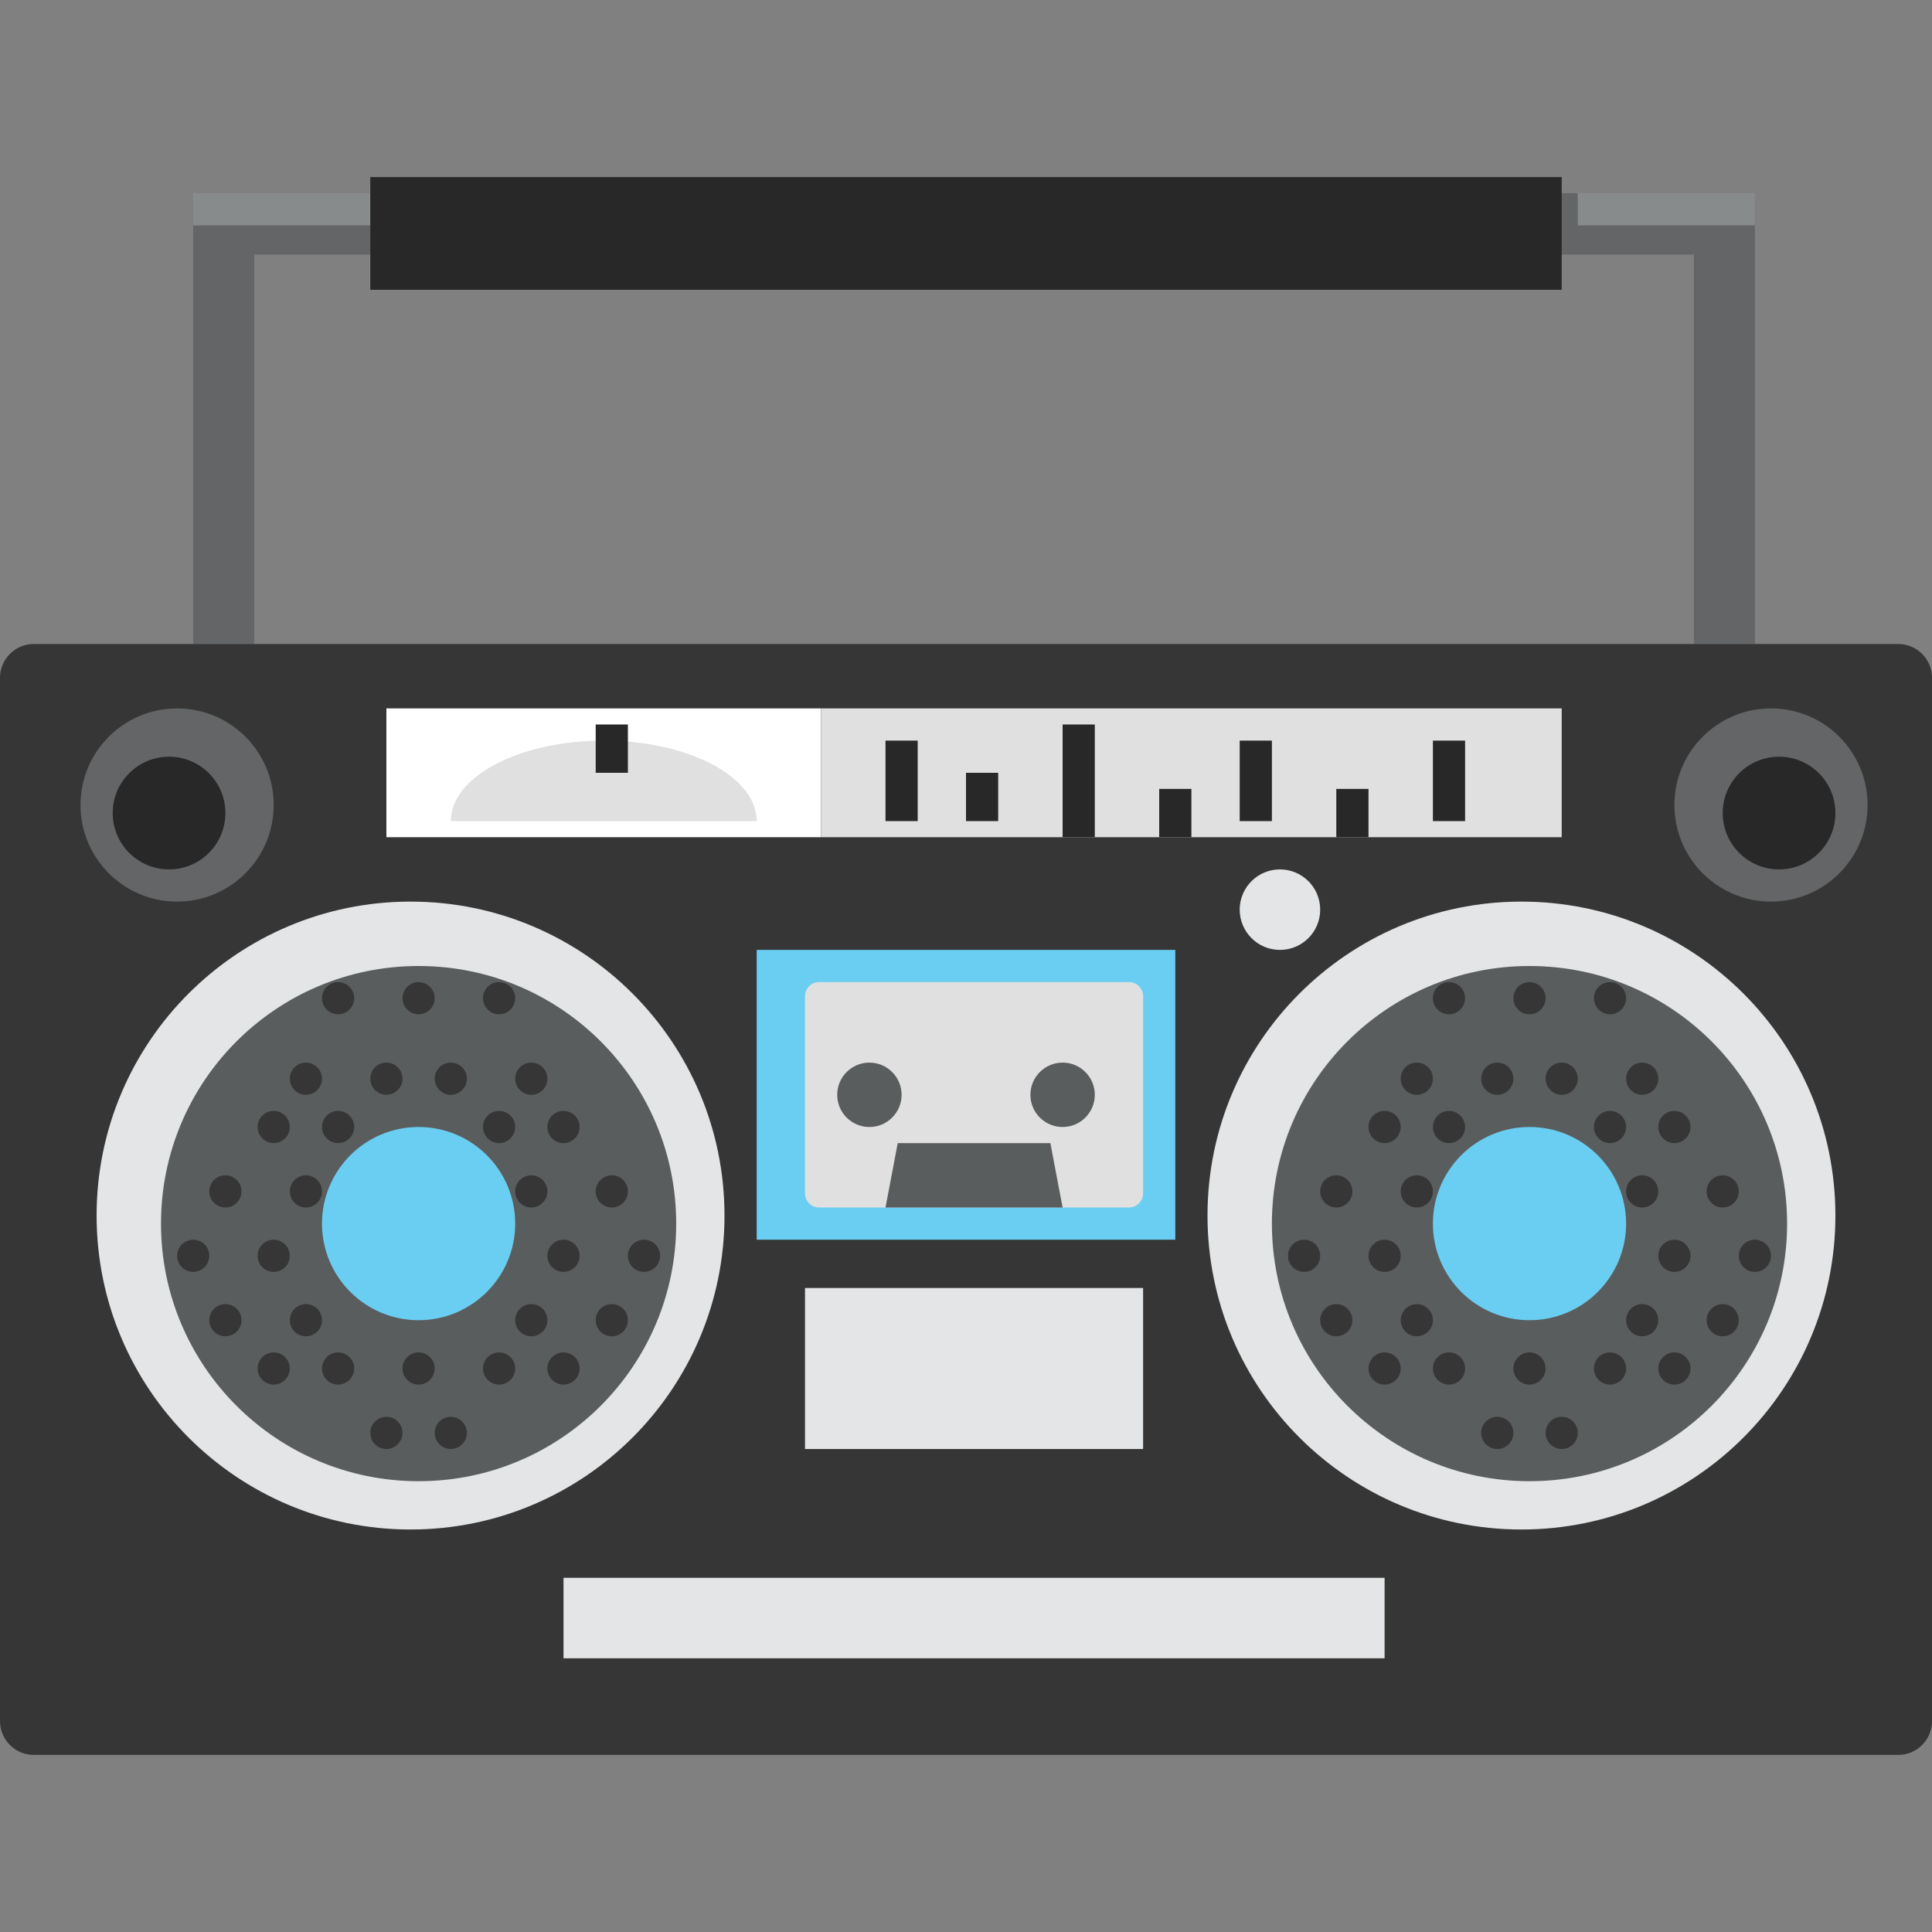 <?xml version="1.0" encoding="UTF-8"?>
<svg width="120px" height="120px" viewBox="0 0 120 120" version="1.1" xmlns="http://www.w3.org/2000/svg" xmlns:xlink="http://www.w3.org/1999/xlink">
    <rect x="0" y="0" width="120" height="120" fill="#808080" stroke="none"/>
    <!-- Generator: Sketch 51.1 (57501) - http://www.bohemiancoding.com/sketch -->
    <title>Radio</title>
    <desc>Created with Sketch.</desc>
    <defs></defs>
    <g id="Radio" stroke="none" stroke-width="1" fill="none" fill-rule="evenodd">
        <polygon id="Fill-135" fill="#636566" points="33 12 12 12 12 40 15.788 40 15.788 15.812 33 15.812"></polygon>
        <polygon id="Fill-136" fill="#888B8C" points="12 14 23 14 23 12 12 12"></polygon>
        <polygon id="Fill-137" fill="#636566" points="88 12 109 12 109 40 105.212 40 105.212 15.812 88 15.812"></polygon>
        <polygon id="Fill-138" fill="#888B8C" points="98 14 109 14 109 12 98 12"></polygon>
        <path d="M120,106.897 C120,108.058 119.063,109 117.906,109 L2.094,109 C0.938,109 0,108.058 0,106.897 L0,42.104 C0,40.942 0.938,40 2.094,40 L117.906,40 C119.063,40 120,40.942 120,42.104 L120,106.897 Z" id="Fill-139" fill="#363636"></path>
        <polygon id="Fill-140" fill="#282828" points="23 18 97 18 97 11 23 11"></polygon>
        <polygon id="Fill-141" fill="#6ACEF2" points="47 77 73 77 73 59 47 59"></polygon>
        <polygon id="Fill-142" fill="#E3E5E6" points="50 90 71 90 71 80 50 80"></polygon>
        <polygon id="Fill-143" fill="#E3E5E6" points="35 103 86 103 86 98 35 98"></polygon>
        <path d="M82,56.5 C82,57.881 80.881,59 79.499,59 C78.119,59 77,57.881 77,56.5 C77,55.119 78.119,54 79.499,54 C80.881,54 82,55.119 82,56.5" id="Fill-147" fill="#E3E5E6"></path>
        <polygon id="Fill-148" fill="#FFFFFF" points="24 52 51 52 51 44 24 44"></polygon>
        <polygon id="Fill-149" fill="#E0E0E0" points="51 52 97 52 97 44 51 44"></polygon>
        <path d="M37.5,46 C32.253,46 28,48.239 28,51 L47,51 C47,48.239 42.747,46 37.5,46" id="Fill-150" fill="#E0E0E0"></path>
        <polygon id="Fill-151" fill="#282828" points="37 48 39 48 39 45 37 45"></polygon>
        <polygon id="Fill-152" fill="#282828" points="55 51 57 51 57 46 55 46"></polygon>
        <polygon id="Fill-153" fill="#282828" points="60 51 62 51 62 48 60 48"></polygon>
        <polygon id="Fill-154" fill="#282828" points="66 52 68 52 68 45 66 45"></polygon>
        <polygon id="Fill-155" fill="#282828" points="72 52 74 52 74 49 72 49"></polygon>
        <polygon id="Fill-156" fill="#282828" points="77 51 79 51 79 46 77 46"></polygon>
        <polygon id="Fill-157" fill="#282828" points="83 52 85 52 85 49 83 49"></polygon>
        <polygon id="Fill-158" fill="#282828" points="89 51 91 51 91 46 89 46"></polygon>
        <path d="M17,50 C17,53.313 14.314,56 11,56 C7.686,56 5,53.313 5,50 C5,46.686 7.686,44 11,44 C14.314,44 17,46.686 17,50" id="Fill-159" fill="#636566"></path>
        <path d="M14,50.5 C14,52.433 12.433,54 10.5,54 C8.567,54 7,52.433 7,50.5 C7,48.567 8.567,47 10.5,47 C12.433,47 14,48.567 14,50.5" id="Fill-160" fill="#282828"></path>
        <path d="M45,75.5 C45,86.269 36.269,95 25.5,95 C14.731,95 6,86.269 6,75.5 C6,64.731 14.731,56 25.5,56 C36.269,56 45,64.731 45,75.5" id="Fill-161" fill="#E3E5E6"></path>
        <path d="M42,76 C42,84.836 34.837,92 26,92 C17.164,92 10,84.836 10,76 C10,67.164 17.164,60 26,60 C34.837,60 42,67.164 42,76" id="Fill-162" fill="#5A5D5E"></path>
        <path d="M32,76 C32,79.314 29.314,82 26,82 C22.686,82 20,79.314 20,76 C20,72.686 22.686,70 26,70 C29.314,70 32,72.686 32,76" id="Fill-163" fill="#6ACEF2"></path>
        <path d="M22,62 C22,62.552 21.552,63 20.999,63 C20.448,63 20,62.552 20,62 C20,61.448 20.448,61 20.999,61 C21.552,61 22,61.448 22,62" id="Fill-164" fill="#363636"></path>
        <path d="M27,62 C27,62.552 26.552,63 26,63 C25.448,63 25,62.552 25,62 C25,61.448 25.448,61 26,61 C26.552,61 27,61.448 27,62" id="Fill-165" fill="#363636"></path>
        <path d="M32,62 C32,62.552 31.552,63 30.999,63 C30.447,63 30,62.552 30,62 C30,61.448 30.447,61 30.999,61 C31.552,61 32,61.448 32,62" id="Fill-166" fill="#363636"></path>
        <path d="M20,67 C20,67.552 19.552,68 19,68 C18.448,68 18,67.552 18,67 C18,66.448 18.448,66 19,66 C19.552,66 20,66.448 20,67" id="Fill-167" fill="#363636"></path>
        <path d="M25,67 C25,67.552 24.552,68 24,68 C23.447,68 23,67.552 23,67 C23,66.448 23.447,66 24,66 C24.552,66 25,66.448 25,67" id="Fill-168" fill="#363636"></path>
        <path d="M29,67 C29,67.552 28.552,68 28,68 C27.447,68 27,67.552 27,67 C27,66.448 27.447,66 28,66 C28.552,66 29,66.448 29,67" id="Fill-169" fill="#363636"></path>
        <path d="M34,67 C34,67.552 33.552,68 33,68 C32.448,68 32,67.552 32,67 C32,66.448 32.448,66 33,66 C33.552,66 34,66.448 34,67" id="Fill-170" fill="#363636"></path>
        <path d="M18,70 C18,70.552 17.552,71 17,71 C16.448,71 16,70.552 16,70 C16,69.448 16.448,69 17,69 C17.552,69 18,69.448 18,70" id="Fill-171" fill="#363636"></path>
        <path d="M22,70 C22,70.552 21.552,71 20.999,71 C20.448,71 20,70.552 20,70 C20,69.448 20.448,69 20.999,69 C21.552,69 22,69.448 22,70" id="Fill-172" fill="#363636"></path>
        <path d="M32,70 C32,70.552 31.552,71 30.999,71 C30.447,71 30,70.552 30,70 C30,69.448 30.447,69 30.999,69 C31.552,69 32,69.448 32,70" id="Fill-173" fill="#363636"></path>
        <path d="M36,70 C36,70.552 35.552,71 35,71 C34.447,71 34,70.552 34,70 C34,69.448 34.447,69 35,69 C35.552,69 36,69.448 36,70" id="Fill-174" fill="#363636"></path>
        <path d="M15,74 C15,74.552 14.552,75 14,75 C13.448,75 13,74.552 13,74 C13,73.448 13.448,73 14,73 C14.552,73 15,73.448 15,74" id="Fill-175" fill="#363636"></path>
        <path d="M20,74 C20,74.552 19.552,75 19,75 C18.448,75 18,74.552 18,74 C18,73.448 18.448,73 19,73 C19.552,73 20,73.448 20,74" id="Fill-176" fill="#363636"></path>
        <path d="M34,74 C34,74.552 33.552,75 33,75 C32.448,75 32,74.552 32,74 C32,73.448 32.448,73 33,73 C33.552,73 34,73.448 34,74" id="Fill-177" fill="#363636"></path>
        <path d="M39,74 C39,74.552 38.552,75 38,75 C37.448,75 37,74.552 37,74 C37,73.448 37.448,73 38,73 C38.552,73 39,73.448 39,74" id="Fill-178" fill="#363636"></path>
        <path d="M13,78 C13,78.552 12.552,79 11.999,79 C11.447,79 11,78.552 11,78 C11,77.448 11.447,77 11.999,77 C12.552,77 13,77.448 13,78" id="Fill-179" fill="#363636"></path>
        <path d="M18,78 C18,78.552 17.552,79 17,79 C16.448,79 16,78.552 16,78 C16,77.448 16.448,77 17,77 C17.552,77 18,77.448 18,78" id="Fill-180" fill="#363636"></path>
        <path d="M36,78 C36,78.552 35.552,79 35,79 C34.447,79 34,78.552 34,78 C34,77.448 34.447,77 35,77 C35.552,77 36,77.448 36,78" id="Fill-181" fill="#363636"></path>
        <path d="M41,78 C41,78.552 40.552,79 40,79 C39.447,79 39,78.552 39,78 C39,77.448 39.447,77 40,77 C40.552,77 41,77.448 41,78" id="Fill-182" fill="#363636"></path>
        <path d="M15,82 C15,82.552 14.552,83 14,83 C13.448,83 13,82.552 13,82 C13,81.448 13.448,81 14,81 C14.552,81 15,81.448 15,82" id="Fill-183" fill="#363636"></path>
        <path d="M20,82 C20,82.552 19.552,83 19,83 C18.448,83 18,82.552 18,82 C18,81.448 18.448,81 19,81 C19.552,81 20,81.448 20,82" id="Fill-184" fill="#363636"></path>
        <path d="M34,82 C34,82.552 33.552,83 33,83 C32.448,83 32,82.552 32,82 C32,81.448 32.448,81 33,81 C33.552,81 34,81.448 34,82" id="Fill-185" fill="#363636"></path>
        <path d="M39,82 C39,82.552 38.552,83 38,83 C37.448,83 37,82.552 37,82 C37,81.448 37.448,81 38,81 C38.552,81 39,81.448 39,82" id="Fill-186" fill="#363636"></path>
        <path d="M18,85 C18,85.552 17.552,86 17,86 C16.448,86 16,85.552 16,85 C16,84.448 16.448,84 17,84 C17.552,84 18,84.448 18,85" id="Fill-187" fill="#363636"></path>
        <path d="M22,85 C22,85.552 21.552,86 20.999,86 C20.448,86 20,85.552 20,85 C20,84.448 20.448,84 20.999,84 C21.552,84 22,84.448 22,85" id="Fill-188" fill="#363636"></path>
        <path d="M27,85 C27,85.552 26.552,86 26,86 C25.448,86 25,85.552 25,85 C25,84.448 25.448,84 26,84 C26.552,84 27,84.448 27,85" id="Fill-189" fill="#363636"></path>
        <path d="M32,85 C32,85.552 31.552,86 30.999,86 C30.447,86 30,85.552 30,85 C30,84.448 30.447,84 30.999,84 C31.552,84 32,84.448 32,85" id="Fill-190" fill="#363636"></path>
        <path d="M36,85 C36,85.552 35.552,86 35,86 C34.447,86 34,85.552 34,85 C34,84.448 34.447,84 35,84 C35.552,84 36,84.448 36,85" id="Fill-191" fill="#363636"></path>
        <path d="M25,89 C25,89.552 24.552,90 24,90 C23.447,90 23,89.552 23,89 C23,88.448 23.447,88 24,88 C24.552,88 25,88.448 25,89" id="Fill-192" fill="#363636"></path>
        <path d="M29,89 C29,89.552 28.552,90 28,90 C27.447,90 27,89.552 27,89 C27,88.448 27.447,88 28,88 C28.552,88 29,88.448 29,89" id="Fill-193" fill="#363636"></path>
        <path d="M104,50 C104,53.313 106.686,56 110,56 C113.314,56 116,53.313 116,50 C116,46.686 113.314,44 110,44 C106.686,44 104,46.686 104,50" id="Fill-194" fill="#636566"></path>
        <path d="M107,50.5 C107,52.433 108.567,54 110.5,54 C112.433,54 114,52.433 114,50.5 C114,48.567 112.433,47 110.5,47 C108.567,47 107,48.567 107,50.5" id="Fill-195" fill="#282828"></path>
        <path d="M75,75.5 C75,86.269 83.731,95 94.5,95 C105.269,95 114,86.269 114,75.5 C114,64.731 105.269,56 94.5,56 C83.731,56 75,64.731 75,75.5" id="Fill-196" fill="#E3E5E6"></path>
        <path d="M79,76 C79,84.836 86.164,92 95,92 C103.836,92 111,84.836 111,76 C111,67.164 103.836,60 95,60 C86.164,60 79,67.164 79,76" id="Fill-197" fill="#5A5D5E"></path>
        <path d="M89,76 C89,79.314 91.686,82 95,82 C98.314,82 101,79.314 101,76 C101,72.686 98.314,70 95,70 C91.686,70 89,72.686 89,76" id="Fill-198" fill="#6ACEF2"></path>
        <path d="M99,62 C99,62.552 99.447,63 100.001,63 C100.552,63 101,62.552 101,62 C101,61.448 100.552,61 100.001,61 C99.447,61 99,61.448 99,62" id="Fill-199" fill="#363636"></path>
        <path d="M94,62 C94,62.552 94.448,63 95,63 C95.552,63 96,62.552 96,62 C96,61.448 95.552,61 95,61 C94.448,61 94,61.448 94,62" id="Fill-200" fill="#363636"></path>
        <path d="M89,62 C89,62.552 89.448,63 90.001,63 C90.553,63 91,62.552 91,62 C91,61.448 90.553,61 90.001,61 C89.448,61 89,61.448 89,62" id="Fill-201" fill="#363636"></path>
        <path d="M101,67 C101,67.552 101.448,68 102,68 C102.552,68 103,67.552 103,67 C103,66.448 102.552,66 102,66 C101.448,66 101,66.448 101,67" id="Fill-202" fill="#363636"></path>
        <path d="M96,67 C96,67.552 96.448,68 97,68 C97.552,68 98,67.552 98,67 C98,66.448 97.552,66 97,66 C96.448,66 96,66.448 96,67" id="Fill-203" fill="#363636"></path>
        <path d="M92,67 C92,67.552 92.447,68 93,68 C93.552,68 94,67.552 94,67 C94,66.448 93.552,66 93,66 C92.447,66 92,66.448 92,67" id="Fill-204" fill="#363636"></path>
        <path d="M87,67 C87,67.552 87.448,68 88,68 C88.552,68 89,67.552 89,67 C89,66.448 88.552,66 88,66 C87.448,66 87,66.448 87,67" id="Fill-205" fill="#363636"></path>
        <path d="M103,70 C103,70.552 103.448,71 104,71 C104.552,71 105,70.552 105,70 C105,69.448 104.552,69 104,69 C103.448,69 103,69.448 103,70" id="Fill-206" fill="#363636"></path>
        <path d="M99,70 C99,70.552 99.447,71 100.001,71 C100.552,71 101,70.552 101,70 C101,69.448 100.552,69 100.001,69 C99.447,69 99,69.448 99,70" id="Fill-207" fill="#363636"></path>
        <path d="M89,70 C89,70.552 89.448,71 90.001,71 C90.553,71 91,70.552 91,70 C91,69.448 90.553,69 90.001,69 C89.448,69 89,69.448 89,70" id="Fill-208" fill="#363636"></path>
        <path d="M85,70 C85,70.552 85.448,71 86,71 C86.552,71 87,70.552 87,70 C87,69.448 86.552,69 86,69 C85.448,69 85,69.448 85,70" id="Fill-209" fill="#363636"></path>
        <path d="M106,74 C106,74.552 106.448,75 107,75 C107.552,75 108,74.552 108,74 C108,73.448 107.552,73 107,73 C106.448,73 106,73.448 106,74" id="Fill-210" fill="#363636"></path>
        <path d="M101,74 C101,74.552 101.448,75 102,75 C102.552,75 103,74.552 103,74 C103,73.448 102.552,73 102,73 C101.448,73 101,73.448 101,74" id="Fill-211" fill="#363636"></path>
        <path d="M87,74 C87,74.552 87.448,75 88,75 C88.552,75 89,74.552 89,74 C89,73.448 88.552,73 88,73 C87.448,73 87,73.448 87,74" id="Fill-212" fill="#363636"></path>
        <path d="M82,74 C82,74.552 82.448,75 83,75 C83.552,75 84,74.552 84,74 C84,73.448 83.552,73 83,73 C82.448,73 82,73.448 82,74" id="Fill-213" fill="#363636"></path>
        <path d="M108,78 C108,78.552 108.448,79 109.001,79 C109.553,79 110,78.552 110,78 C110,77.448 109.553,77 109.001,77 C108.448,77 108,77.448 108,78" id="Fill-214" fill="#363636"></path>
        <path d="M103,78 C103,78.552 103.448,79 104,79 C104.552,79 105,78.552 105,78 C105,77.448 104.552,77 104,77 C103.448,77 103,77.448 103,78" id="Fill-215" fill="#363636"></path>
        <path d="M85,78 C85,78.552 85.448,79 86,79 C86.552,79 87,78.552 87,78 C87,77.448 86.552,77 86,77 C85.448,77 85,77.448 85,78" id="Fill-216" fill="#363636"></path>
        <path d="M80,78 C80,78.552 80.448,79 81,79 C81.553,79 82,78.552 82,78 C82,77.448 81.553,77 81,77 C80.448,77 80,77.448 80,78" id="Fill-217" fill="#363636"></path>
        <path d="M106,82 C106,82.552 106.448,83 107,83 C107.552,83 108,82.552 108,82 C108,81.448 107.552,81 107,81 C106.448,81 106,81.448 106,82" id="Fill-218" fill="#363636"></path>
        <path d="M101,82 C101,82.552 101.448,83 102,83 C102.552,83 103,82.552 103,82 C103,81.448 102.552,81 102,81 C101.448,81 101,81.448 101,82" id="Fill-219" fill="#363636"></path>
        <path d="M87,82 C87,82.552 87.448,83 88,83 C88.552,83 89,82.552 89,82 C89,81.448 88.552,81 88,81 C87.448,81 87,81.448 87,82" id="Fill-220" fill="#363636"></path>
        <path d="M82,82 C82,82.552 82.448,83 83,83 C83.552,83 84,82.552 84,82 C84,81.448 83.552,81 83,81 C82.448,81 82,81.448 82,82" id="Fill-221" fill="#363636"></path>
        <path d="M103,85 C103,85.552 103.448,86 104,86 C104.552,86 105,85.552 105,85 C105,84.448 104.552,84 104,84 C103.448,84 103,84.448 103,85" id="Fill-222" fill="#363636"></path>
        <path d="M99,85 C99,85.552 99.447,86 100.001,86 C100.552,86 101,85.552 101,85 C101,84.448 100.552,84 100.001,84 C99.447,84 99,84.448 99,85" id="Fill-223" fill="#363636"></path>
        <path d="M94,85 C94,85.552 94.448,86 95,86 C95.552,86 96,85.552 96,85 C96,84.448 95.552,84 95,84 C94.448,84 94,84.448 94,85" id="Fill-224" fill="#363636"></path>
        <path d="M89,85 C89,85.552 89.448,86 90.001,86 C90.553,86 91,85.552 91,85 C91,84.448 90.553,84 90.001,84 C89.448,84 89,84.448 89,85" id="Fill-225" fill="#363636"></path>
        <path d="M85,85 C85,85.552 85.448,86 86,86 C86.552,86 87,85.552 87,85 C87,84.448 86.552,84 86,84 C85.448,84 85,84.448 85,85" id="Fill-226" fill="#363636"></path>
        <path d="M96,89 C96,89.552 96.448,90 97,90 C97.552,90 98,89.552 98,89 C98,88.448 97.552,88 97,88 C96.448,88 96,88.448 96,89" id="Fill-227" fill="#363636"></path>
        <path d="M92,89 C92,89.552 92.447,90 93,90 C93.552,90 94,89.552 94,89 C94,88.448 93.552,88 93,88 C92.447,88 92,88.448 92,89" id="Fill-228" fill="#363636"></path>
        <path d="M71,74.121 C71,74.606 70.611,75 70.13,75 L50.869,75 C50.389,75 50,74.606 50,74.121 L50,61.879 C50,61.393 50.389,61 50.869,61 L70.13,61 C70.611,61 71,61.393 71,61.879 L71,74.121 Z" id="Fill-229" fill="#E0E0E0"></path>
        <path d="M56,68 C56,69.105 55.104,70 54,70 C52.896,70 52,69.105 52,68 C52,66.896 52.896,66 54,66 C55.104,66 56,66.896 56,68" id="Fill-230" fill="#5A5D5E"></path>
        <path d="M68,68 C68,69.105 67.104,70 66,70 C64.896,70 64,69.105 64,68 C64,66.896 64.896,66 66,66 C67.104,66 68,66.896 68,68" id="Fill-231" fill="#5A5D5E"></path>
        <polygon id="Fill-232" fill="#5A5D5E" points="66 75 55 75 55.759 71 65.241 71"></polygon>
    </g>
</svg>